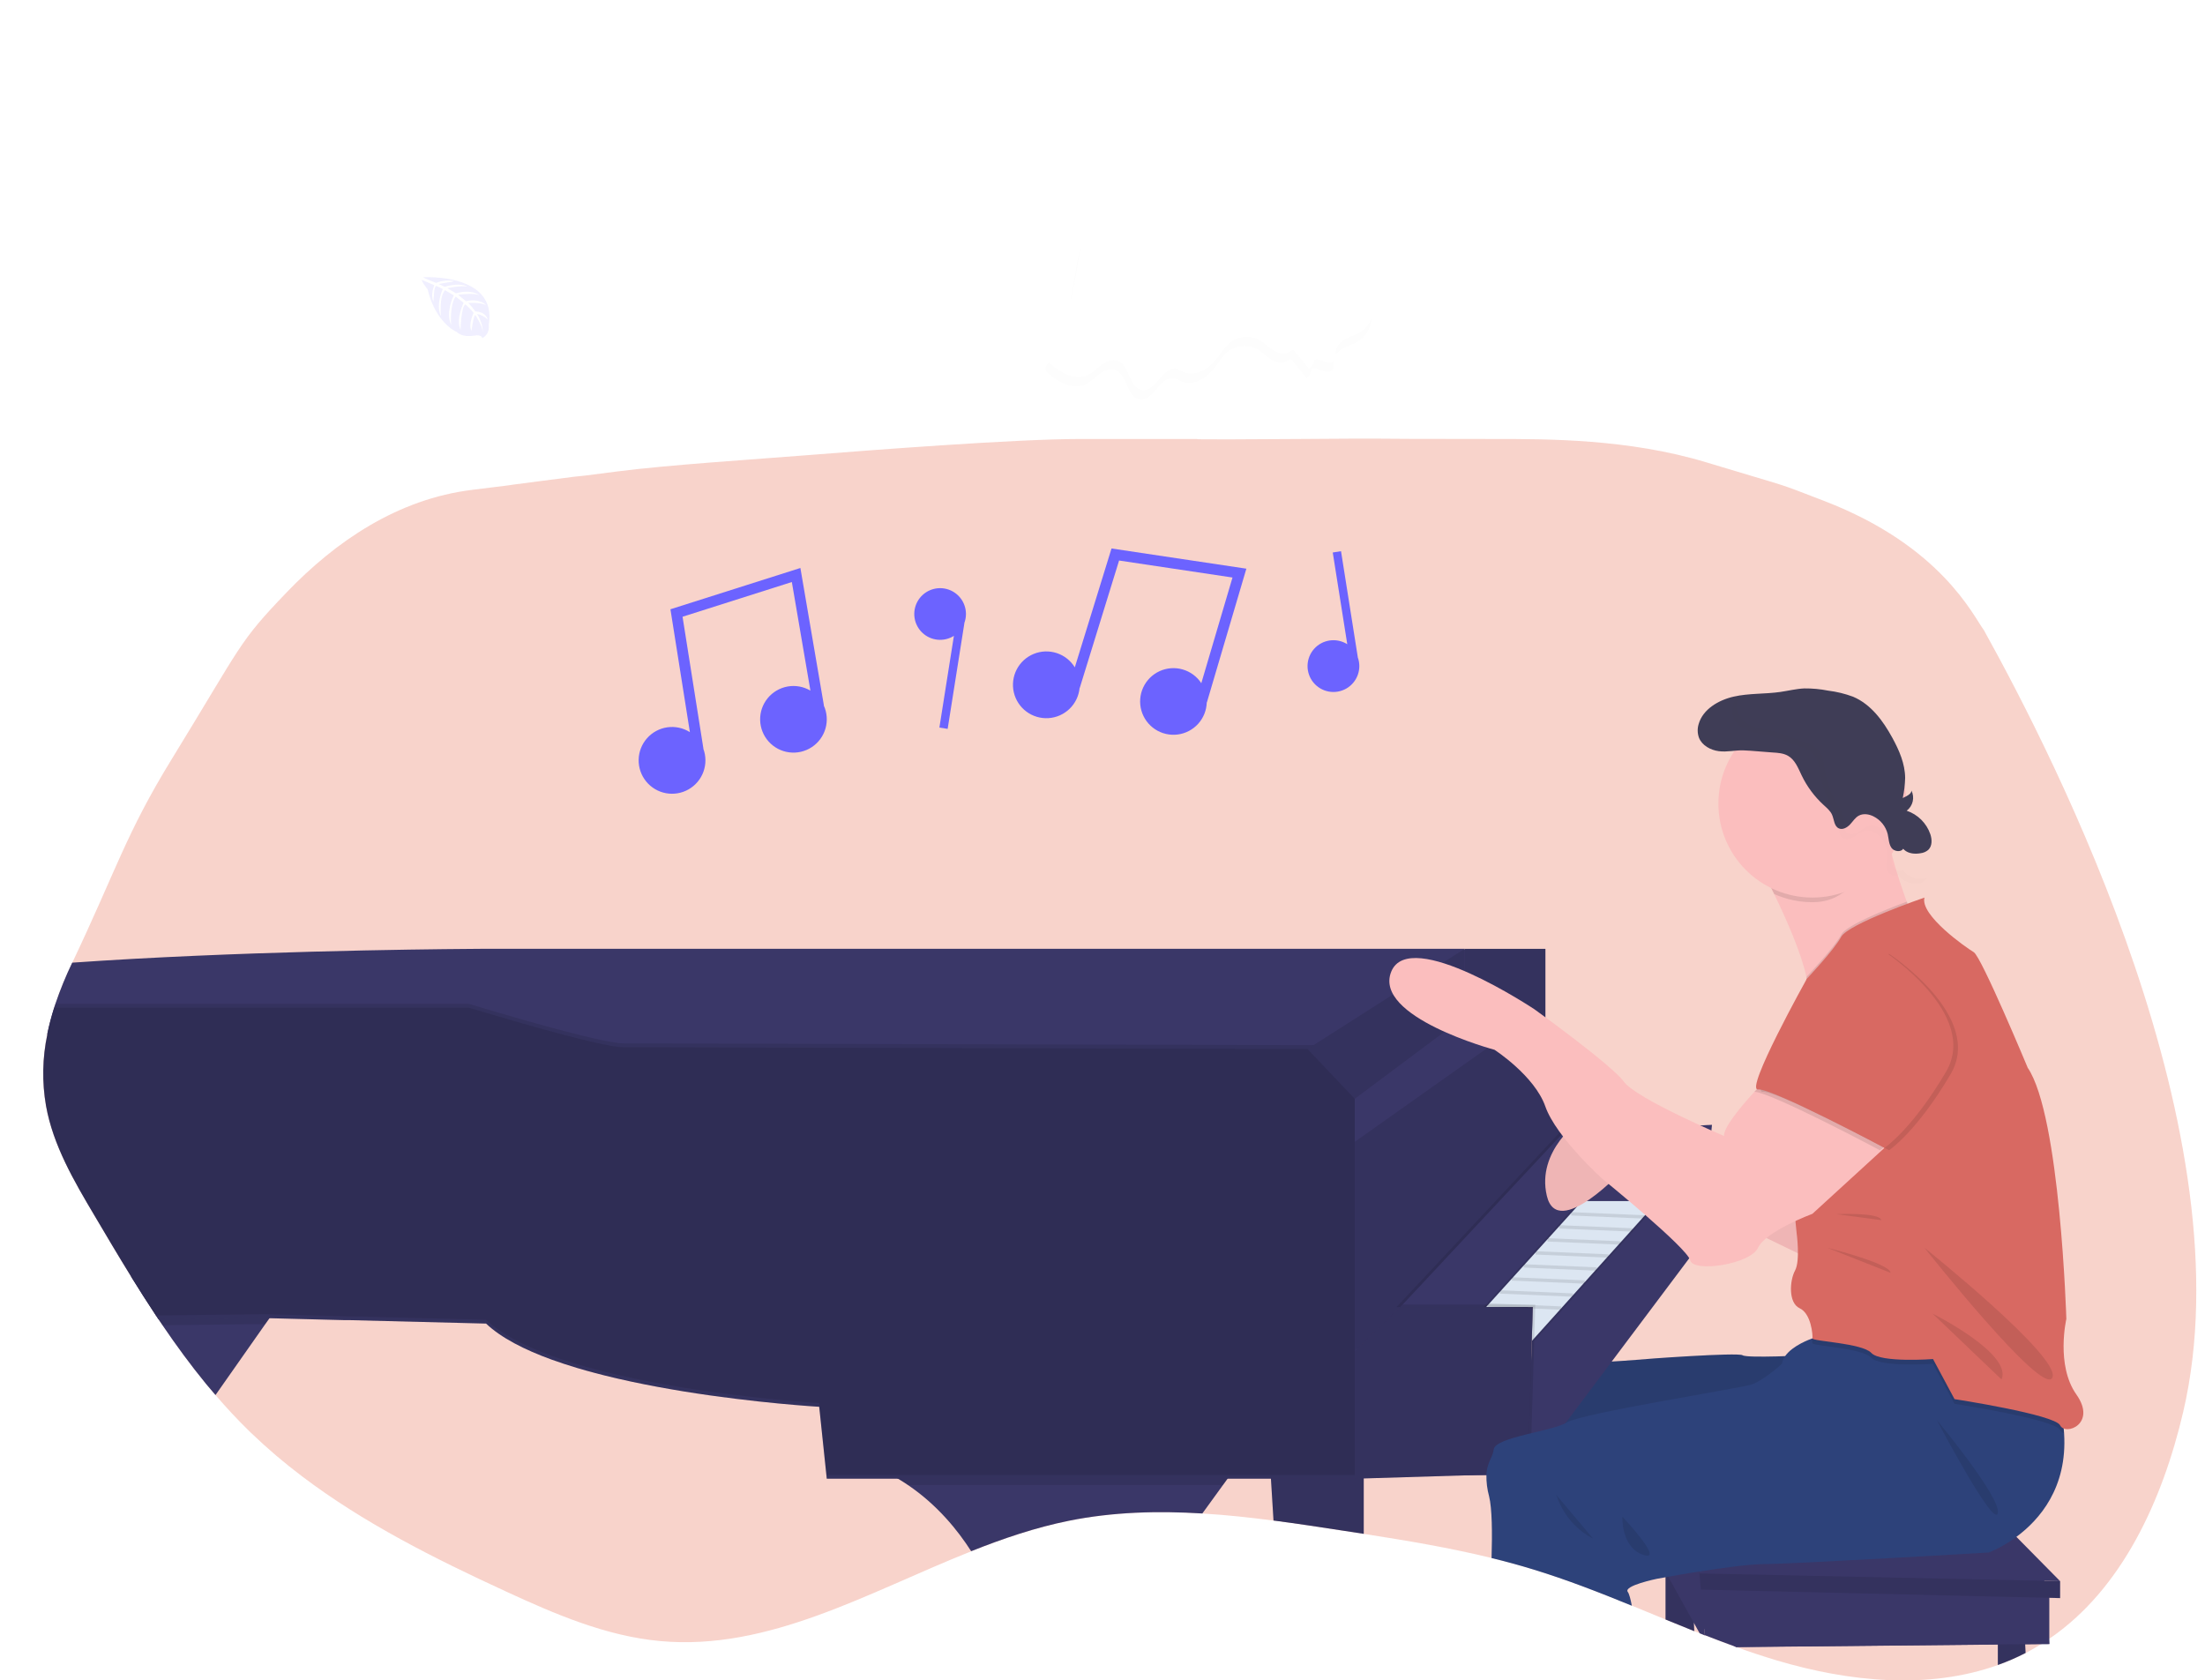 <svg width="656" height="500" viewBox="0 0 656 500" fill="none" xmlns="http://www.w3.org/2000/svg">
<path opacity="0.3" d="M649.503 420.166C643.407 446.168 631.428 472.776 609.677 487.603C608.885 488.154 608.068 488.68 607.258 489.194C606.048 489.932 604.839 490.645 603.63 491.316C603.315 491.492 603.025 491.655 602.686 491.818C600.039 493.185 597.304 494.372 594.498 495.374C573.757 502.854 549.943 500.417 528.518 494.019C524.503 492.81 520.524 491.498 516.587 490.077C513.461 488.958 510.359 487.779 507.263 486.569H507.19C506.7 486.382 506.204 486.188 505.721 485.965L504.112 485.36C501.258 484.223 498.41 483.066 495.568 481.889C492.217 480.516 488.873 479.131 485.529 477.765C475.908 473.834 466.239 470.049 456.304 467.007C452.173 465.743 447.995 464.588 443.798 463.584C431.275 460.518 418.527 458.39 405.768 456.4L399.158 455.384C392.446 454.35 385.691 453.322 378.925 452.439C371.886 451.52 364.829 450.758 357.76 450.335C344.456 449.519 331.152 449.869 318.103 452.494C308.185 454.489 298.522 457.767 288.98 461.564C258.285 473.768 228.853 491.244 196.459 488.293C180.313 486.823 165.117 480.268 150.398 473.477C129.275 463.741 108.201 453.183 89.794 439.22C84.598 435.303 79.638 431.08 74.942 426.576C74.809 426.461 74.682 426.334 74.555 426.213L74.446 426.104L74.301 425.965L74.065 425.735C70.594 422.349 67.299 418.799 64.142 415.123L61.3 411.736C56.74 406.173 52.483 400.349 48.425 394.381L47.125 392.494L46.382 391.382C43.85 387.56 41.379 383.692 38.968 379.777C35.255 373.772 31.651 367.683 28.083 361.636C21.981 351.356 15.765 340.737 13.661 328.981C12.437 321.94 12.568 314.73 14.048 307.738C14.599 305.054 15.293 302.402 16.128 299.792C16.255 299.411 16.37 299.042 16.503 298.667C17.919 294.498 19.587 290.419 21.498 286.452C34.638 258.786 37.443 248.099 51.098 225.86C72.263 191.391 70.751 191.391 85.264 176.273C99.778 161.156 118.221 148.457 140.596 145.736C159.889 143.389 141.914 145.56 161.761 143.014C181.964 140.373 162.668 143.014 183.53 140.293C198.346 138.361 224.651 136.665 239.907 135.455C258.514 133.98 302.054 130.618 321.404 130.618C343.174 130.618 356.478 130.618 356.478 130.618C356.478 130.618 350.122 130.872 386.411 130.618C422.7 130.364 394.575 130.618 444.463 130.618C460.186 130.618 484.495 130.546 507.656 137.572C534.565 145.736 527.007 143.014 542.729 149.062C577.736 162.526 587.175 183.53 590.199 187.461C611.666 226.162 668.769 338.04 649.503 420.166Z" fill="#E76D53"/>
<path d="M501.566 444.747L498.887 446.501L503.955 482.905L516.527 490.089L609.683 489.17L607.995 467.733L501.566 444.747Z" fill="#3A3768"/>
<path d="M504.051 485.342C501.197 484.205 498.349 483.048 495.507 481.871V464.268L503.308 467.829V467.95L503.943 482.905L504.051 485.342Z" fill="#3A3768"/>
<path opacity="0.1" d="M504.051 485.342C501.197 484.205 498.349 483.048 495.507 481.871V464.268L503.308 467.829V467.95L503.943 482.905L504.051 485.342Z" fill="black"/>
<path d="M602.625 491.824C599.978 493.191 597.243 494.378 594.438 495.38H594.371V477.747L602.166 481.308V481.435L602.498 489.248L602.625 491.824Z" fill="#3A3768"/>
<path opacity="0.1" d="M602.625 491.824C599.978 493.191 597.243 494.378 594.438 495.38H594.371V477.747L602.166 481.308V481.435L602.498 489.248L602.625 491.824Z" fill="black"/>
<path d="M609.677 473.441V489.164H607.258L516.551 490.046C513.425 488.928 510.322 487.748 507.226 486.539H507.154L505.618 468.15L609.677 473.441Z" fill="#3A3768"/>
<path d="M507.202 486.575H507.129C506.64 486.388 506.144 486.194 505.66 485.971L503.949 482.905L496.305 469.136L495.507 467.696L493.215 463.578L498.881 446.531L505.424 467.654L505.593 468.192L506.017 473.03L507.202 486.575Z" fill="#3A3768"/>
<path d="M495.507 435.61H578.504L612.894 470.46L505.599 468.168L495.507 435.61Z" fill="#3A3768"/>
<path d="M612.894 470.46V475.503L506.017 472.981L505.6 468.168L612.894 470.46Z" fill="#3A3768"/>
<path opacity="0.1" d="M612.894 470.46V475.503L506.017 472.981L505.6 468.168L612.894 470.46Z" fill="black"/>
<path d="M537.462 403.252C537.462 403.252 519.81 404.171 518.432 403.252C517.053 402.333 488.698 404.395 486.714 404.625C484.731 404.855 464.558 406.016 464.558 406.016L462.949 438.343L534.94 427.108L537.462 403.252Z" fill="#2D427A"/>
<path opacity="0.1" d="M537.462 403.252C537.462 403.252 519.81 404.171 518.432 403.252C517.053 402.333 488.698 404.395 486.714 404.625C484.731 404.855 464.558 406.016 464.558 406.016L462.949 438.343L534.94 427.108L537.462 403.252Z" fill="black"/>
<path d="M373.295 369.878L454.586 388.908L457.876 438.858L362.029 439.232L373.295 369.878Z" fill="#3A3768"/>
<path d="M435.429 282.322L376.881 316.361L391.14 358.848L394.381 413.695L436.675 404.649L457.876 361.164L476.785 334.684L459.4 302.622L435.429 282.322Z" fill="#3A3768"/>
<path d="M59.159 312.352C64.541 312.66 80.717 303.819 80.717 303.819C80.717 303.819 65.672 293.17 60.29 292.856C57.733 292.756 55.24 293.664 53.346 295.383C51.452 297.102 50.308 299.495 50.16 302.049C50.011 304.603 50.871 307.113 52.554 309.039C54.237 310.966 56.608 312.155 59.159 312.352Z" fill="#6C63FF"/>
<path d="M405.72 430.585V456.382L399.11 455.366C392.398 454.332 385.643 453.304 378.876 452.421L378.109 439.976L378.048 438.857L377.177 424.762L403.065 430.029L403.815 430.18L405.72 430.585Z" fill="#3A3768"/>
<path opacity="0.1" d="M405.72 430.585V456.382L399.11 455.366C392.398 454.332 385.643 453.304 378.876 452.421L378.109 439.976L378.048 438.857L377.177 424.762L403.065 430.029L403.815 430.18L405.72 430.585Z" fill="black"/>
<path d="M373.784 428.16L366.026 438.858L365.203 439.976L363.843 441.857L357.705 450.323C344.401 449.507 331.098 449.857 318.048 452.482C308.131 454.477 298.467 457.755 288.925 461.552C284.958 455.342 278.857 447.777 270.137 441.869C269.187 441.222 268.202 440.599 267.186 439.988C266.539 439.607 265.886 439.232 265.214 438.87C261.089 436.638 256.698 434.935 252.146 433.802L373.784 428.16Z" fill="#3A3768"/>
<path d="M64.111 415.086L78.909 394L80.203 392.186L80.977 391.079L87.737 381.44H87.526C85.107 381.331 62.884 380.43 38.98 379.801C41.398 383.708 43.87 387.576 46.393 391.406L47.137 392.518L48.395 394.381C52.453 400.349 56.71 406.173 61.269 411.736L64.111 415.086Z" fill="#3A3768"/>
<path d="M435.731 282.316L429.182 286.488L414.457 295.88L390.747 310.997L388.993 312.11L389.555 329.604L285.382 334.66H170.516L139.531 326.913L138.884 326.75L138.237 326.587L132.111 325.051L105.177 318.332L14.035 307.72C14.586 305.036 15.281 302.384 16.115 299.774C16.242 299.393 16.357 299.024 16.49 298.649C17.906 294.48 19.574 290.401 21.485 286.434C69.493 283.066 124.782 282.449 139.289 282.346L142.917 282.316H435.731Z" fill="#3A3768"/>
<path opacity="0.1" d="M373.79 428.16L252.159 433.784C258.587 435.392 264.679 438.126 270.155 441.857H363.885L373.79 428.16Z" fill="black"/>
<path opacity="0.1" d="M87.738 381.422L80.989 391.061L80.215 392.168L78.921 393.982H78.177H76.526L48.407 394.32L47.125 392.494L46.382 391.382C43.85 387.56 41.379 383.692 38.968 379.777C62.872 380.382 85.113 381.307 87.514 381.416L87.738 381.422Z" fill="black"/>
<path d="M403.065 312.158V439.976H245.966L243.717 418.582C243.717 418.582 224.886 417.493 203.201 413.974C201.956 413.762 200.698 413.556 199.428 413.333C194.264 412.438 188.991 411.404 183.82 410.206L182.786 409.964C180.851 409.513 178.938 409.035 177.047 408.531C175.191 408.047 173.365 407.527 171.575 406.995C169.029 406.227 166.568 405.423 164.203 404.576C156.022 401.613 149.086 398.064 144.605 393.819L141.261 393.734L103.883 392.791H103.206H102.994H102.317L80.203 392.222L78.165 392.174L47.161 392.549L46.418 391.436C43.886 387.614 41.415 383.746 39.004 379.832C35.291 373.827 31.687 367.737 28.119 361.69C22.017 351.41 15.801 340.791 13.697 329.036C12.473 321.995 12.604 314.784 14.084 307.792C14.635 305.108 15.329 302.456 16.164 299.846H139.543L140.293 300.07L144.387 301.28L145.034 301.473L145.681 301.667C156.838 304.992 179.793 311.626 185.695 311.626H196.035L249.577 311.759L299.109 311.898C334.98 311.983 370.15 312.08 388.975 312.128L403.065 312.158Z" fill="#3A3768"/>
<path opacity="0.1" d="M403.065 311.04V438.857H245.967L243.717 417.463C243.717 417.463 224.971 416.374 203.334 412.867C202.615 412.74 201.883 412.625 201.151 412.504C195.794 411.591 190.267 410.539 184.885 409.323L184.141 409.154L183.651 409.039L182.339 408.725C180.561 408.314 178.795 407.872 177.054 407.406C175.143 406.907 173.264 406.376 171.418 405.816C168.836 405.048 166.338 404.22 163.943 403.349C155.877 400.404 149.043 396.884 144.593 392.688L143.081 392.645L104.839 391.678H104.174H103.968H103.297L80.983 391.073L79.108 391.025H78.171L46.4 391.412C43.868 387.59 41.397 383.722 38.986 379.807C35.273 373.803 31.669 367.713 28.101 361.666C21.999 351.386 15.783 340.767 13.679 329.012C12.455 321.97 12.586 314.76 14.066 307.768C14.617 305.084 15.311 302.432 16.146 299.822C16.273 299.441 16.388 299.072 16.521 298.698H139.543L140.414 298.97C141.279 299.23 142.742 299.677 144.647 300.24L145.288 300.433C145.494 300.493 145.705 300.566 145.929 300.627C157.183 303.934 179.853 310.471 185.713 310.471H196.598L250.732 310.61L300.131 310.737L390.735 310.979L403.065 311.04Z" fill="black"/>
<path opacity="0.1" d="M403.065 312.158V439.976H245.966L243.717 418.582C243.717 418.582 224.886 417.493 203.201 413.974C201.956 413.762 200.698 413.556 199.428 413.333C194.264 412.438 188.991 411.404 183.82 410.206L182.786 409.964C180.851 409.513 178.938 409.035 177.047 408.531C175.191 408.047 173.365 407.527 171.575 406.995C169.029 406.227 166.568 405.423 164.203 404.576C156.022 401.613 149.086 398.064 144.605 393.819L141.261 393.734L103.883 392.791H103.206H102.994H102.317L80.203 392.222L78.165 392.174L47.161 392.549L46.418 391.436C43.886 387.614 41.415 383.746 39.004 379.832C35.291 373.827 31.687 367.737 28.119 361.69C22.017 351.41 15.801 340.791 13.697 329.036C12.473 321.995 12.604 314.784 14.084 307.792C14.635 305.108 15.329 302.456 16.164 299.846H139.543L140.293 300.07L144.387 301.28L145.034 301.473L145.681 301.667C156.838 304.992 179.793 311.626 185.695 311.626H196.035L249.577 311.759L299.109 311.898C334.98 311.983 370.15 312.08 388.975 312.128L403.065 312.158Z" fill="black"/>
<path d="M435.731 282.322V302.568L403.071 326.968L388.993 312.122L435.731 282.322Z" fill="#3A3768"/>
<path opacity="0.1" d="M435.731 282.322V302.568L403.071 326.968L388.993 312.122L435.731 282.322Z" fill="black"/>
<path d="M452.633 304.642L435.731 302.568L403.071 326.968V339.733L452.633 304.642Z" fill="#3A3768"/>
<path d="M459.769 282.322V324.718L470.653 336.728L403.071 401.976V339.733L452.633 304.642L435.731 302.568V282.322H459.769Z" fill="#3A3768"/>
<path opacity="0.1" d="M459.769 282.322V324.718L470.653 336.728L403.071 401.976V339.733L452.633 304.642L435.731 302.568V282.322H459.769Z" fill="black"/>
<path opacity="0.1" d="M463.898 337.103L508.194 334.684L504.813 369.878L453.382 438.416L454.888 388.908H415.473L463.898 337.103Z" fill="black"/>
<path d="M465.024 337.103L509.319 334.684L505.945 369.878L454.514 438.416L456.014 388.908H416.604L465.024 337.103Z" fill="#3A3768"/>
<path opacity="0.1" d="M493.928 357.379H471.403L442.873 388.908H456.763L456.46 399.013L493.928 357.379Z" fill="black"/>
<path opacity="0.1" d="M492.429 357.379H469.903L441.373 388.908H455.263L454.955 399.013L492.429 357.379Z" fill="black"/>
<path d="M493.179 357.379H470.653L442.123 388.908H456.013L455.705 399.013L493.179 357.379Z" fill="#DCE6F2"/>
<path opacity="0.1" d="M455.263 437.666L403.82 439.232V401.226L417.354 388.159H456.763L455.263 437.666Z" fill="black"/>
<path d="M454.514 438.416L403.071 439.982V401.976L416.604 388.908H456.013L454.514 438.416Z" fill="#3A3768"/>
<path opacity="0.1" d="M454.514 438.416L403.071 439.982V401.976L416.604 388.908H456.013L454.514 438.416Z" fill="black"/>
<path d="M599.886 457.277C597.355 459.192 594.579 460.76 591.632 461.939C591.632 461.939 533.108 465.38 524.853 465.38C520.62 465.38 512.451 466.505 505.424 467.624L503.314 467.95C500.586 468.392 498.137 468.809 496.305 469.16L495.507 469.305C493.886 469.583 492.919 469.764 492.919 469.764C492.919 469.764 482.899 471.826 484.271 473.659C484.695 474.209 485.1 475.811 485.481 477.771C475.86 473.84 466.19 470.055 456.255 467.013C452.125 465.749 447.946 464.594 443.749 463.59C443.979 456.049 443.901 448.835 443.018 445.231C442.443 443.142 442.173 440.981 442.214 438.815C442.214 438.561 442.214 438.319 442.268 438.083C442.607 434.872 444.082 433.657 444.39 431.25C444.62 429.436 448.926 428.088 453.745 426.884L454.876 426.606L455.62 426.425C458.529 425.723 461.455 425.046 463.657 424.302C463.826 424.248 463.983 424.193 464.134 424.133C464.696 423.935 465.245 423.705 465.779 423.443C465.912 423.365 466.045 423.298 466.166 423.22C470.756 420.468 517.301 413.133 520.965 411.99C524.63 410.847 530.133 405.798 530.133 405.798C530.266 404.985 530.585 404.213 531.064 403.542C533.295 400.301 538.635 398.426 539.167 398.245H539.203L543.66 394.804C543.66 394.804 561.451 392.156 579.09 394.804C580.426 395.004 581.751 395.234 583.075 395.5C587.928 396.408 592.645 397.934 597.11 400.041C602.166 402.52 606.502 405.889 609.465 410.442C611.084 412.945 612.249 415.715 612.906 418.624C613.397 420.745 613.75 422.897 613.964 425.064C614.012 425.548 614.054 426.019 614.079 426.491C615.113 442.673 606.707 452.252 599.886 457.277Z" fill="#2D427A"/>
<path d="M539.191 374.994L483.128 347.782C483.128 347.782 463.409 369.322 460.198 355.825C456.987 342.327 470.29 333.124 470.29 333.124L565.436 355.365L539.191 374.994Z" fill="#FBBEBE"/>
<path opacity="0.05" d="M539.191 374.994L483.128 347.782C483.128 347.782 463.409 369.322 460.198 355.825C456.987 342.327 470.29 333.124 470.29 333.124L565.436 355.365L539.191 374.994Z" fill="black"/>
<path d="M569.79 274.86C569.79 274.86 537.462 305.585 537.921 295.269C537.946 293.786 537.789 292.306 537.456 290.86C535.998 283.785 531.451 273.505 527.847 266.067C525.174 260.54 523.009 256.549 523.009 256.549C523.009 256.549 563.362 238.668 561.753 244.854C561.227 246.874 561.904 250.762 563.041 255.092C564.214 259.548 565.889 264.477 567.274 268.305C568.659 272.132 569.79 274.86 569.79 274.86Z" fill="#FBBEBE"/>
<path opacity="0.1" d="M558.325 252.624C553.408 260.649 549.29 268.444 539.197 268.444C535.286 268.446 531.418 267.622 527.847 266.025C525.174 260.498 523.009 256.507 523.009 256.507C523.009 256.507 563.362 238.625 561.753 244.812C561.239 246.849 557.182 248.301 558.325 252.624Z" fill="black"/>
<path d="M539.197 267.065C554.643 267.065 567.165 254.543 567.165 239.097C567.165 223.651 554.643 211.129 539.197 211.129C523.751 211.129 511.229 223.651 511.229 239.097C511.229 254.543 523.751 267.065 539.197 267.065Z" fill="#FBBEBE"/>
<path opacity="0.1" d="M614.067 426.479C613.816 426.4 613.583 426.271 613.381 426.101C613.18 425.931 613.014 425.722 612.894 425.487C611.286 422.282 581.479 417.693 581.479 417.693L575.039 405.774C575.039 405.774 559.45 406.917 556.698 403.96C553.947 401.003 539.041 400.519 539.161 399.606C539.188 399.15 539.174 398.693 539.119 398.239H539.161L543.618 394.798C543.618 394.798 605.299 385.625 612.858 418.642C613.472 421.217 613.877 423.838 614.067 426.479V426.479Z" fill="black"/>
<path opacity="0.1" d="M569.79 274.86C569.79 274.86 537.462 305.585 537.922 295.269C537.946 293.786 537.789 292.306 537.456 290.86L537.547 290.516C537.547 290.516 545.735 281.959 547.797 278.059C549.224 275.374 560.496 270.802 567.305 268.268C568.689 272.132 569.79 274.86 569.79 274.86Z" fill="black"/>
<path d="M572.541 267.065C572.541 267.065 549.84 274.866 547.748 278.76C545.656 282.654 537.547 291.217 537.547 291.217L530.145 323.007L534.499 366.8C534.499 366.8 535.648 375.054 534.039 378.03C532.431 381.005 531.977 387.663 535.418 389.265C538.859 390.868 539.337 397.29 539.21 398.209C539.083 399.128 553.989 399.582 556.746 402.563C559.504 405.544 575.087 404.377 575.087 404.377L581.479 416.296C581.479 416.296 611.285 420.88 612.894 424.091C614.502 427.302 623.894 423.631 617.732 414.917C611.569 406.203 614.75 392.452 614.75 392.452C614.75 392.452 612.936 331.926 603.261 317.71C603.261 317.71 589.504 284.698 587.212 283.32C584.92 281.941 571.163 272.338 572.541 267.065Z" fill="#D86962"/>
<path opacity="0.1" d="M572.541 371.269C572.541 371.269 613.347 403.923 610.595 409.898C607.844 415.872 572.541 371.269 572.541 371.269Z" fill="black"/>
<path opacity="0.1" d="M574.96 390.862C574.96 390.862 598.78 402.744 595.466 410.448L574.96 390.862Z" fill="black"/>
<path opacity="0.1" d="M546.405 361.267C546.405 361.267 559.243 360.662 559.709 363.045L546.405 361.267Z" fill="black"/>
<path opacity="0.1" d="M543.654 371.269C543.654 371.269 562.454 375.967 562.454 378.719L543.654 371.269Z" fill="black"/>
<path d="M560.641 341.547L539.198 361.164C539.198 361.164 525.289 366.334 523.022 371.269C520.754 376.203 503.761 378.719 502.848 374.994C501.935 371.269 476.713 350.751 476.713 350.751C476.713 350.751 462.956 338.373 459.745 329.217C456.534 320.062 444.627 312.358 444.627 312.358C444.627 312.358 408.405 302.622 413.907 289.095C419.41 275.567 456.515 300.312 456.515 300.312C456.515 300.312 479.446 316.815 483.123 321.864C486.799 326.913 512.923 338.01 512.923 338.01C512.681 335.663 517.392 329.858 521.945 324.845C526.1 320.268 530.121 316.379 530.121 316.379L560.399 341.372L560.641 341.547Z" fill="#FBBEBE"/>
<path opacity="0.1" d="M576.206 422.512C576.206 422.512 595.466 445.667 594.347 450.25C593.229 454.834 576.206 422.512 576.206 422.512Z" fill="black"/>
<path opacity="0.1" d="M462.949 444.747C463.409 445.437 465.241 453.213 473.955 457.815L462.949 444.747Z" fill="black"/>
<path opacity="0.1" d="M482.669 451.284C482.669 451.284 482.209 460.355 488.861 462.629C495.513 464.902 482.669 451.284 482.669 451.284Z" fill="black"/>
<path d="M574.286 248.215C573.728 246.588 572.803 245.112 571.583 243.899C570.363 242.687 568.88 241.772 567.25 241.224C568.147 240.544 568.779 239.573 569.038 238.478C569.296 237.383 569.164 236.231 568.665 235.223C568.653 236.005 567.868 236.521 567.182 236.896C566.779 237.116 566.42 237.292 566.082 237.451C566.5 235.488 566.738 233.491 566.791 231.485C566.768 227.251 565.016 223.233 562.98 219.522C560.238 214.507 556.65 209.568 551.302 207.303C548.909 206.409 546.419 205.803 543.883 205.495C541.547 205.031 539.169 204.81 536.787 204.834C534.393 204.942 532.048 205.538 529.669 205.881C525.058 206.55 520.346 206.235 515.783 207.274C511.219 208.313 506.617 211.046 505.363 215.431C504.95 216.766 504.983 218.199 505.456 219.513C506.363 221.802 508.861 223.179 511.359 223.507C513.857 223.834 516.243 223.182 518.699 223.27C521.587 223.375 524.48 223.723 527.387 223.898C528.939 223.989 530.555 224.106 531.898 224.859C534.037 226.054 534.953 228.529 536 230.71C537.595 234.032 539.811 237.018 542.526 239.509C543.484 240.389 544.536 241.249 545.05 242.43C545.681 243.867 545.637 245.877 547.112 246.499C548.257 246.974 549.545 246.216 550.416 245.293C551.287 244.37 551.928 243.253 553.039 242.671C554.374 241.968 556.059 242.242 557.377 242.908C558.419 243.43 559.336 244.172 560.065 245.081C560.793 245.991 561.317 247.047 561.599 248.178C561.932 249.586 561.907 251.151 562.764 252.323C563.563 253.399 565.588 253.608 566.204 252.536C566.312 252.664 566.428 252.785 566.551 252.897C567.824 254.009 569.691 254.169 571.361 253.875C572.203 253.78 572.998 253.44 573.649 252.898C574.886 251.734 574.81 249.789 574.286 248.215Z" fill="#3F3D56"/>
<g opacity="0.1">
<path opacity="0.1" d="M320.86 77.095C321.084 75.722 321.326 74.307 321.628 72.91C321.004 75.191 320.517 77.507 320.171 79.846C319.512 83.922 318.816 88.034 317.867 92.061C319.119 87.127 320.118 82.131 320.86 77.095Z" fill="black"/>
<path opacity="0.1" d="M404.782 98.786C403.397 99.656 401.758 100.086 400.331 100.86C398.904 101.634 397.549 102.94 397.465 104.579C397.447 104.863 397.447 105.148 397.465 105.431C398.037 104.673 398.773 104.053 399.617 103.617C401.057 102.843 402.677 102.408 404.062 101.543C405.212 100.768 406.172 99.744 406.874 98.548C407.575 97.352 407.999 96.013 408.114 94.631C407.465 96.331 406.299 97.784 404.782 98.786Z" fill="black"/>
<path opacity="0.1" d="M394.23 107.699C393.183 107.312 392.083 106.738 391.019 107.094C390.872 108.161 390.311 109.128 389.458 109.785L385.268 104.651C385.149 104.481 384.989 104.343 384.802 104.252C384.379 104.101 383.962 104.452 383.593 104.7C382.184 105.625 380.255 105.153 378.828 104.252C377.4 103.351 376.239 102.063 374.77 101.229C373.365 100.456 371.761 100.121 370.164 100.266C368.567 100.412 367.05 101.031 365.808 102.045C364.662 103.132 363.647 104.35 362.785 105.673C361.596 107.459 360.039 108.971 358.219 110.106C356.363 111.158 354.022 111.545 352.069 110.711C351.455 110.371 350.814 110.084 350.152 109.852C348.078 109.344 346.228 111.164 344.897 112.833C343.567 114.502 341.874 116.383 339.739 116.068C335.814 115.464 336.171 108.564 332.404 107.318C330.771 106.78 328.999 107.59 327.633 108.636C326.266 109.683 325.069 110.995 323.496 111.66C319.759 113.305 315.508 110.922 312.436 108.237C312.27 108.1 312.118 107.946 311.983 107.778C311.813 108.074 311.65 108.383 311.475 108.661C311.162 109.045 311.008 109.534 311.045 110.027C311.17 110.415 311.416 110.752 311.747 110.989C314.819 113.674 319.07 116.056 322.807 114.411C324.379 113.716 325.577 112.404 326.943 111.358C328.31 110.312 330.082 109.501 331.714 110.039C335.482 111.285 335.125 118.197 339.05 118.79C341.16 119.104 342.884 117.223 344.208 115.554C345.532 113.885 347.395 112.065 349.463 112.573C350.125 112.803 350.767 113.091 351.38 113.432C353.333 114.291 355.673 113.904 357.536 112.827C359.353 111.69 360.907 110.179 362.095 108.395C362.956 107.061 363.971 105.833 365.119 104.736C366.355 103.724 367.865 103.103 369.456 102.954C371.047 102.804 372.647 103.132 374.05 103.896C375.52 104.73 376.687 106.012 378.108 106.919C379.529 107.826 381.464 108.292 382.873 107.367C383.254 107.119 383.671 106.762 384.082 106.919C384.269 107.01 384.43 107.147 384.548 107.318L388.739 112.452C389.592 111.795 390.152 110.828 390.299 109.761C391.363 109.429 392.47 110.003 393.516 110.366C394.562 110.729 395.935 110.844 396.54 109.906C396.963 109.247 396.775 108.413 396.745 107.608C396.355 107.797 395.93 107.902 395.497 107.918C395.064 107.933 394.632 107.859 394.23 107.699V107.699Z" fill="black"/>
</g>
<path opacity="0.1" d="M560.405 341.354C560.042 341.668 559.662 341.963 559.268 342.237C559.268 342.237 527.218 325.154 521.951 324.845C526.106 320.267 530.127 316.379 530.127 316.379L560.405 341.354Z" fill="black"/>
<path opacity="0.1" d="M562.019 283.815C562.019 283.815 590.441 302.398 580.336 319.584C570.231 336.77 562.019 342.237 562.019 342.237C562.019 342.237 528.524 324.38 524.394 324.845C520.264 325.311 538.907 291.907 538.907 291.907L562.019 283.815Z" fill="black"/>
<path d="M560.64 283.126C560.64 283.126 589.062 301.709 578.957 318.895C568.852 336.081 560.64 341.547 560.64 341.547C560.64 341.547 527.145 323.696 523.033 324.156C518.921 324.615 537.546 291.217 537.546 291.217L560.64 283.126Z" fill="#D86962"/>
<g opacity="0.1">
<path opacity="0.1" d="M570.806 261.49C569.125 261.314 567.371 260.655 566.44 259.24C566.349 259.095 566.277 258.944 566.204 258.799C565.321 259.663 563.428 258.913 562.951 257.662C562.431 256.301 562.884 254.801 562.951 253.356C562.987 252.191 562.77 251.032 562.315 249.959C561.859 248.885 561.177 247.924 560.314 247.14C559.214 246.142 557.684 245.422 556.202 245.737C554.993 245.997 554.025 246.898 552.967 247.551C551.909 248.204 550.433 248.585 549.46 247.817C548.214 246.819 548.794 244.896 548.577 243.342C548.401 242.066 547.621 240.954 546.938 239.847C545.001 236.712 543.677 233.238 543.037 229.609C542.62 227.227 542.433 224.596 540.679 222.867C539.591 221.778 538.067 221.228 536.597 220.72C533.864 219.764 531.155 218.646 528.397 217.763C526.063 217.013 523.56 216.971 521.274 216.003C518.988 215.036 516.92 212.98 516.666 210.561C516.566 209.166 516.925 207.777 517.688 206.606C517.87 206.306 518.072 206.02 518.293 205.747C517.507 206.374 516.834 207.131 516.303 207.985C515.54 209.154 515.183 210.541 515.287 211.933C515.541 214.382 517.573 216.384 519.889 217.376C522.205 218.368 524.678 218.386 527.019 219.136C529.77 220.018 532.461 221.137 535.213 222.093C536.682 222.607 538.236 223.151 539.294 224.239C541.03 225.975 541.241 228.605 541.659 230.988C542.296 234.616 543.62 238.088 545.559 241.22C546.242 242.326 547.016 243.439 547.198 244.721C547.416 246.275 546.829 248.198 548.081 249.19C549.048 249.964 550.5 249.583 551.588 248.93C552.677 248.277 553.596 247.37 554.823 247.116C556.299 246.801 557.847 247.521 558.935 248.525C559.798 249.309 560.48 250.271 560.935 251.344C561.39 252.417 561.607 253.576 561.572 254.741C561.511 256.186 561.064 257.686 561.572 259.04C562.05 260.292 563.936 261.048 564.825 260.177C564.892 260.331 564.971 260.478 565.061 260.619C565.986 262.034 567.74 262.693 569.421 262.868C570.26 263.003 571.119 262.889 571.894 262.542C572.451 262.241 572.899 261.774 573.176 261.205C572.426 261.51 571.607 261.608 570.806 261.49Z" fill="black"/>
<path opacity="0.1" d="M570.25 248.186L570.595 248.428C570.796 248.214 570.978 247.983 571.139 247.738C570.861 247.921 570.562 248.071 570.25 248.186Z" fill="black"/>
</g>
<path opacity="0.1" d="M125.937 82.495C125.937 82.495 148.009 81.164 145.409 96.633C145.409 96.633 145.923 99.366 143.45 100.606C143.45 100.606 143.407 99.463 141.182 99.85C140.383 99.986 139.571 100.024 138.763 99.965C137.681 99.893 136.653 99.469 135.836 98.755V98.755C135.836 98.755 129.626 96.192 127.213 86.056C127.213 86.056 125.399 83.843 125.502 83.275L129.227 84.865C129.227 84.865 127.951 87.55 128.955 89.788C128.955 89.788 129.076 84.95 129.789 85.077C129.934 85.077 131.724 86.008 131.724 86.008C131.724 86.008 129.535 90.689 131.186 94.093C131.186 94.093 130.581 88.324 132.395 86.347L135.02 87.877C135.02 87.877 132.462 92.714 134.198 96.657C134.198 96.657 133.75 90.61 135.57 88.252L137.947 90.102C137.947 90.102 135.528 94.867 137.009 98.139C137.009 98.139 137.203 91.094 138.461 90.562C138.461 90.562 140.541 92.376 140.88 93.15C140.88 93.15 139.229 96.609 140.275 98.435C140.275 98.435 140.88 93.742 141.418 93.724C141.418 93.724 143.486 96.832 143.704 98.961C143.601 96.991 142.986 95.082 141.92 93.422C143.114 93.649 144.215 94.221 145.088 95.067C145.088 95.067 144.768 92.866 141.406 92.648C141.406 92.648 139.694 90.29 139.235 90.15C139.235 90.15 142.579 89.866 144.605 90.755C144.605 90.755 142.821 88.681 138.624 89.624L136.278 87.707C136.278 87.707 140.68 87.103 142.543 87.774C142.543 87.774 140.396 85.96 135.649 87.272L133.091 85.748C133.091 85.748 136.846 84.938 139.078 85.228C139.078 85.228 136.719 83.958 132.341 85.337L130.527 84.514C130.527 84.514 133.278 83.976 134.083 83.91C134.887 83.843 134.929 83.601 134.929 83.601C133.188 83.311 131.4 83.51 129.765 84.176C129.765 84.176 125.871 82.706 125.937 82.495Z" fill="#6C63FF"/>
<path opacity="0.1" d="M467.454 361.164L489.163 362.089" stroke="black" stroke-miterlimit="10"/>
<path opacity="0.1" d="M463.923 365.04L485.632 365.966" stroke="black" stroke-miterlimit="10"/>
<path opacity="0.1" d="M460.391 368.911L482.1 369.836" stroke="black" stroke-miterlimit="10"/>
<path opacity="0.1" d="M456.854 372.787L478.563 373.712" stroke="black" stroke-miterlimit="10"/>
<path opacity="0.1" d="M453.322 376.657L475.031 377.588" stroke="black" stroke-miterlimit="10"/>
<path opacity="0.1" d="M449.791 380.533L471.5 381.458" stroke="black" stroke-miterlimit="10"/>
<path opacity="0.1" d="M446.253 384.409L467.963 385.334" stroke="black" stroke-miterlimit="10"/>
<path opacity="0.1" d="M442.722 388.279L464.431 389.205" stroke="black" stroke-miterlimit="10"/>
<path d="M245.067 209.885L245.114 209.876L238.122 169L199.459 181.283L205.244 217.844C203.252 216.584 200.877 216.074 198.543 216.404C196.209 216.734 194.068 217.884 192.504 219.647C190.939 221.41 190.053 223.671 190.002 226.028C189.952 228.385 190.741 230.682 192.229 232.511C193.716 234.339 195.805 235.579 198.123 236.009C200.441 236.439 202.835 236.03 204.88 234.857C206.924 233.684 208.485 231.822 209.283 229.604C210.081 227.386 210.064 224.957 209.236 222.75L209.271 222.744L203.063 183.508L235.578 173.178L241.105 205.491C239.065 204.285 236.661 203.849 234.327 204.263C231.993 204.677 229.885 205.913 228.384 207.748C226.884 209.582 226.09 211.894 226.147 214.263C226.204 216.632 227.108 218.903 228.695 220.663C230.283 222.424 232.448 223.557 234.799 223.858C237.15 224.159 239.531 223.608 241.51 222.305C243.49 221.002 244.937 219.032 245.589 216.754C246.242 214.475 246.056 212.038 245.067 209.885Z" fill="#6C63FF"/>
<path d="M287.378 182.707C287.382 181.001 286.818 179.342 285.776 177.991C284.733 176.64 283.271 175.675 281.619 175.246C279.968 174.818 278.22 174.951 276.653 175.625C275.085 176.299 273.786 177.475 272.96 178.968C272.135 180.461 271.829 182.186 272.092 183.872C272.354 185.558 273.17 187.109 274.411 188.28C275.652 189.452 277.247 190.177 278.945 190.342C280.643 190.507 282.348 190.102 283.792 189.192L279.473 216.484L281.933 216.873L286.914 185.392L286.887 185.388C287.21 184.531 287.376 183.623 287.378 182.707V182.707Z" fill="#6C63FF"/>
<path d="M359.017 208.967L359.063 208.981L370.8 169.206L330.681 163.194L319.762 198.563C318.529 196.554 316.621 195.05 314.381 194.318C312.14 193.586 309.713 193.674 307.531 194.567C305.35 195.46 303.557 197.1 302.473 199.193C301.39 201.286 301.086 203.697 301.615 205.994C302.145 208.29 303.474 210.324 305.365 211.731C307.256 213.138 309.586 213.827 311.938 213.675C314.29 213.523 316.511 212.539 318.205 210.9C319.899 209.26 320.954 207.072 321.183 204.726L321.218 204.737L332.935 166.78L366.675 171.836L357.397 203.278C356.097 201.296 354.131 199.845 351.854 199.188C349.576 198.531 347.139 198.712 344.984 199.697C342.828 200.683 341.097 202.408 340.104 204.56C339.111 206.712 338.922 209.149 339.571 211.428C340.22 213.708 341.664 215.679 343.642 216.986C345.619 218.292 348 218.847 350.351 218.549C352.702 218.252 354.869 217.121 356.459 215.363C358.049 213.606 358.956 211.336 359.017 208.967V208.967Z" fill="#6C63FF"/>
<path d="M403.915 195.485L403.942 195.481L398.961 164L396.501 164.389L400.82 191.681C399.275 190.705 397.433 190.309 395.624 190.565C393.814 190.821 392.154 191.712 390.941 193.079C389.728 194.446 389.041 196.2 389.002 198.027C388.963 199.855 389.575 201.636 390.728 203.054C391.881 204.471 393.501 205.433 395.298 205.766C397.095 206.099 398.952 205.783 400.537 204.873C402.123 203.963 403.333 202.52 403.951 200.8C404.57 199.08 404.557 197.197 403.915 195.485V195.485Z" fill="#6C63FF"/>
</svg>
